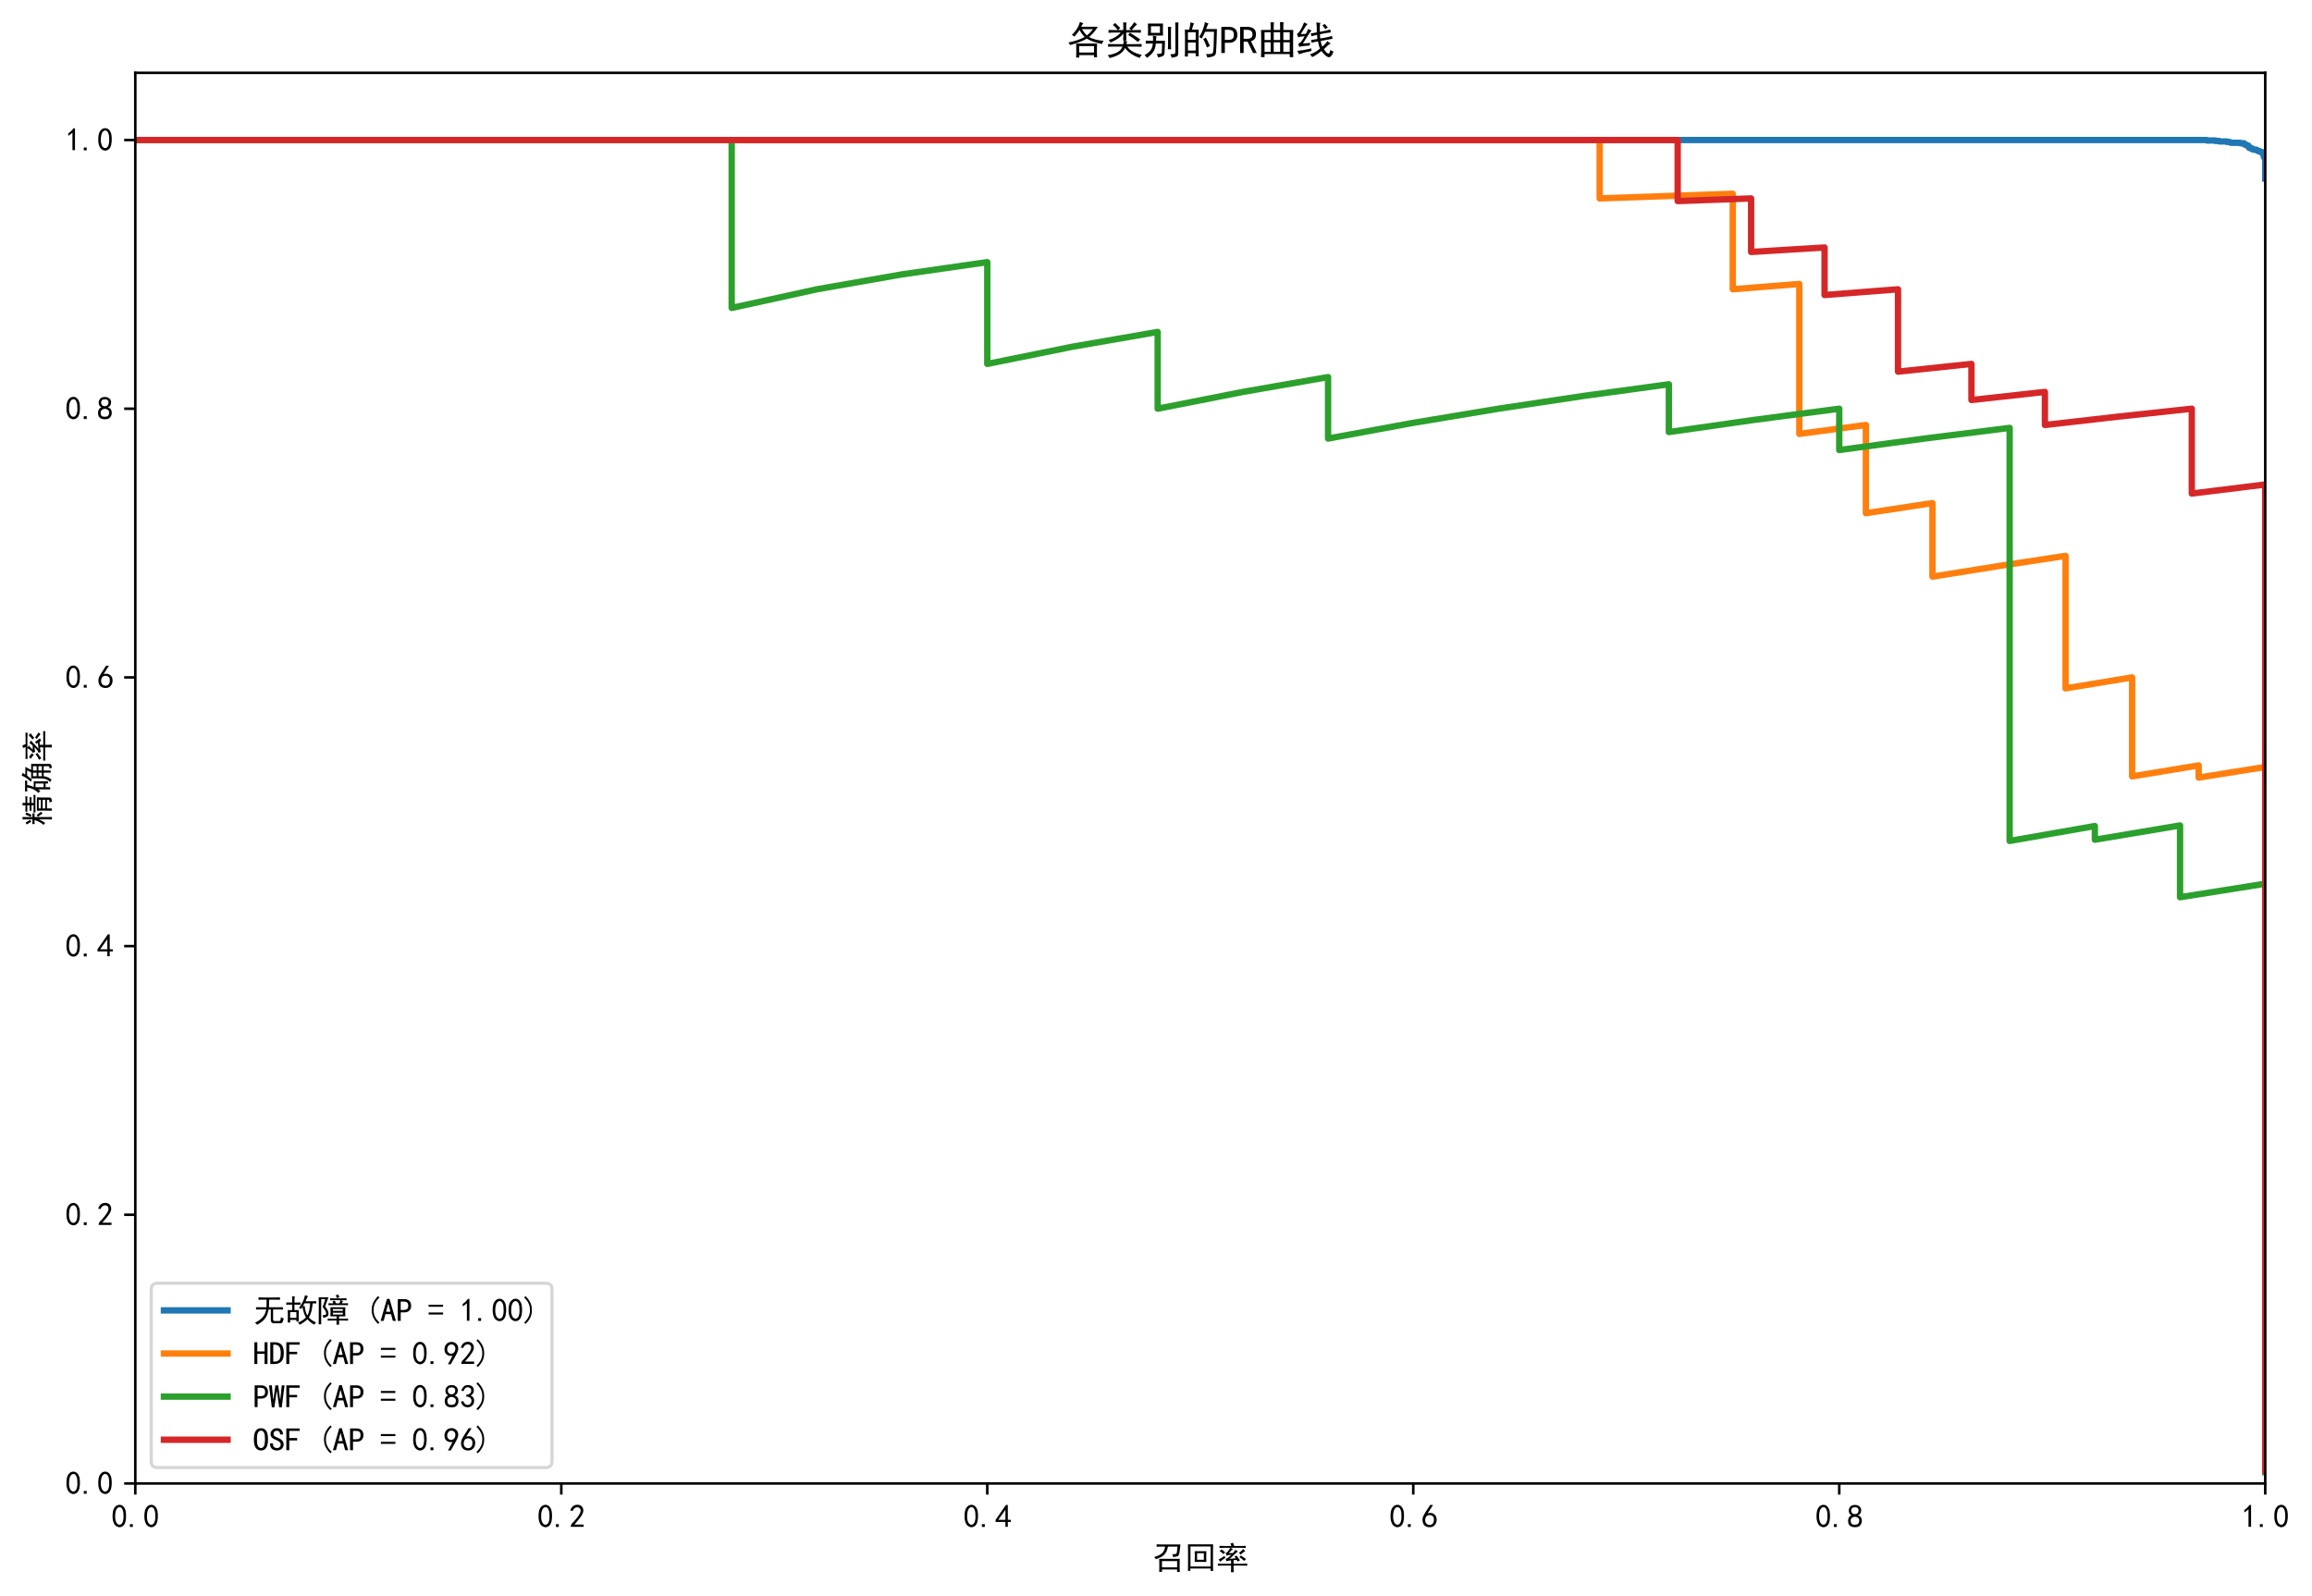 <?xml version="1.0" encoding="utf-8" standalone="no"?>
<!DOCTYPE svg PUBLIC "-//W3C//DTD SVG 1.1//EN"
  "http://www.w3.org/Graphics/SVG/1.1/DTD/svg11.dtd">
<svg xmlns:xlink="http://www.w3.org/1999/xlink" width="726.836pt" height="501.772pt" viewBox="0 0 726.836 501.772" xmlns="http://www.w3.org/2000/svg" version="1.1">
 <defs>
  <style type="text/css">*{stroke-linejoin: round; stroke-linecap: butt}</style>
 </defs>
 <g id="figure_1">
  <g id="patch_1">
   <path d="M 0 501.772 
L 726.836 501.772 
L 726.836 0 
L 0 0 
z
" style="fill: #ffffff"/>
  </g>
  <g id="axes_1">
   <g id="patch_2">
    <path d="M 42.536 466.423 
L 712.136 466.423 
L 712.136 22.903 
L 42.536 22.903 
z
" style="fill: #ffffff"/>
   </g>
   <g id="matplotlib.axis_1">
    <g id="xtick_1">
     <g id="line2d_1">
      <defs>
       <path id="mf505f7e5cc" d="M 0 0 
L 0 3.5 
" style="stroke: #000000; stroke-width: 0.8"/>
      </defs>
      <g>
       <use xlink:href="#mf505f7e5cc" x="42.536" y="466.423" style="stroke: #000000; stroke-width: 0.8"/>
      </g>
     </g>
     <g id="text_1">
      <!-- 0.0 -->
      <g transform="translate(35.036 480.298) scale(0.1 -0.1)">
       <defs>
        <path id="SimHei-30" d="M 225 2537 
Q 250 3200 412 3587 
Q 575 3975 875 4225 
Q 1175 4475 1612 4475 
Q 2050 4475 2375 4112 
Q 2700 3750 2800 3200 
Q 2900 2650 2862 1937 
Q 2825 1225 2612 775 
Q 2400 325 1975 150 
Q 1550 -25 1125 187 
Q 700 400 525 750 
Q 350 1100 275 1487 
Q 200 1875 225 2537 
z
M 750 2687 
Q 675 2000 800 1462 
Q 925 925 1212 700 
Q 1500 475 1800 612 
Q 2100 750 2237 1162 
Q 2375 1575 2375 2062 
Q 2375 2550 2337 2950 
Q 2300 3350 2112 3675 
Q 1925 4000 1612 4012 
Q 1300 4025 1062 3700 
Q 825 3375 750 2687 
z
" transform="scale(0.016)"/>
        <path id="SimHei-2e" d="M 1075 125 
L 500 125 
L 500 675 
L 1075 675 
L 1075 125 
z
" transform="scale(0.016)"/>
       </defs>
       <use xlink:href="#SimHei-30"/>
       <use xlink:href="#SimHei-2e" x="50"/>
       <use xlink:href="#SimHei-30" x="100"/>
      </g>
     </g>
    </g>
    <g id="xtick_2">
     <g id="line2d_2">
      <g>
       <use xlink:href="#mf505f7e5cc" x="176.456" y="466.423" style="stroke: #000000; stroke-width: 0.8"/>
      </g>
     </g>
     <g id="text_2">
      <!-- 0.2 -->
      <g transform="translate(168.956 480.298) scale(0.1 -0.1)">
       <defs>
        <path id="SimHei-32" d="M 300 250 
Q 325 625 650 925 
Q 975 1225 1475 1862 
Q 1975 2500 2125 2850 
Q 2275 3200 2237 3450 
Q 2200 3700 2000 3862 
Q 1800 4025 1537 4000 
Q 1275 3975 1037 3800 
Q 800 3625 675 3275 
L 200 3350 
Q 400 3925 712 4187 
Q 1025 4450 1450 4475 
Q 1700 4500 1900 4462 
Q 2100 4425 2312 4287 
Q 2525 4150 2662 3875 
Q 2800 3600 2762 3212 
Q 2725 2825 2375 2287 
Q 2025 1750 1025 600 
L 2825 600 
L 2825 150 
L 300 150 
L 300 250 
z
" transform="scale(0.016)"/>
       </defs>
       <use xlink:href="#SimHei-30"/>
       <use xlink:href="#SimHei-2e" x="50"/>
       <use xlink:href="#SimHei-32" x="100"/>
      </g>
     </g>
    </g>
    <g id="xtick_3">
     <g id="line2d_3">
      <g>
       <use xlink:href="#mf505f7e5cc" x="310.376" y="466.423" style="stroke: #000000; stroke-width: 0.8"/>
      </g>
     </g>
     <g id="text_3">
      <!-- 0.4 -->
      <g transform="translate(302.876 480.298) scale(0.1 -0.1)">
       <defs>
        <path id="SimHei-34" d="M 2000 1100 
L 75 1100 
L 75 1525 
L 2100 4450 
L 2475 4450 
L 2475 1525 
L 3075 1525 
L 3075 1100 
L 2475 1100 
L 2475 150 
L 2000 150 
L 2000 1100 
z
M 2000 1525 
L 2000 3500 
L 600 1525 
L 2000 1525 
z
" transform="scale(0.016)"/>
       </defs>
       <use xlink:href="#SimHei-30"/>
       <use xlink:href="#SimHei-2e" x="50"/>
       <use xlink:href="#SimHei-34" x="100"/>
      </g>
     </g>
    </g>
    <g id="xtick_4">
     <g id="line2d_4">
      <g>
       <use xlink:href="#mf505f7e5cc" x="444.296" y="466.423" style="stroke: #000000; stroke-width: 0.8"/>
      </g>
     </g>
     <g id="text_4">
      <!-- 0.6 -->
      <g transform="translate(436.796 480.298) scale(0.1 -0.1)">
       <defs>
        <path id="SimHei-36" d="M 250 1612 
Q 275 1975 387 2225 
Q 500 2475 725 2850 
L 1750 4450 
L 2325 4450 
L 1275 2800 
Q 1950 2975 2350 2750 
Q 2750 2525 2887 2237 
Q 3025 1950 3037 1612 
Q 3050 1275 2937 950 
Q 2825 625 2537 362 
Q 2250 100 1737 75 
Q 1225 50 862 262 
Q 500 475 362 862 
Q 225 1250 250 1612 
z
M 1025 787 
Q 1250 550 1625 525 
Q 2000 500 2250 775 
Q 2500 1050 2500 1575 
Q 2500 2100 2187 2300 
Q 1875 2500 1487 2450 
Q 1100 2400 925 2075 
Q 750 1750 775 1387 
Q 800 1025 1025 787 
z
" transform="scale(0.016)"/>
       </defs>
       <use xlink:href="#SimHei-30"/>
       <use xlink:href="#SimHei-2e" x="50"/>
       <use xlink:href="#SimHei-36" x="100"/>
      </g>
     </g>
    </g>
    <g id="xtick_5">
     <g id="line2d_5">
      <g>
       <use xlink:href="#mf505f7e5cc" x="578.216" y="466.423" style="stroke: #000000; stroke-width: 0.8"/>
      </g>
     </g>
     <g id="text_5">
      <!-- 0.8 -->
      <g transform="translate(570.716 480.298) scale(0.1 -0.1)">
       <defs>
        <path id="SimHei-38" d="M 175 1375 
Q 175 1675 325 1962 
Q 475 2250 825 2425 
Q 525 2600 425 2812 
Q 325 3025 312 3300 
Q 300 3575 387 3775 
Q 475 3975 650 4150 
Q 825 4325 1037 4387 
Q 1250 4450 1500 4450 
Q 1750 4450 1950 4400 
Q 2150 4350 2375 4187 
Q 2600 4025 2700 3725 
Q 2800 3425 2687 3025 
Q 2575 2625 2100 2400 
Q 2525 2275 2700 2012 
Q 2875 1750 2875 1375 
Q 2875 1000 2762 775 
Q 2650 550 2512 400 
Q 2375 250 2137 162 
Q 1900 75 1537 75 
Q 1175 75 912 162 
Q 650 250 475 425 
Q 300 600 237 837 
Q 175 1075 175 1375 
z
M 687 1400 
Q 675 1100 787 875 
Q 900 650 1200 587 
Q 1500 525 1825 600 
Q 2150 675 2275 950 
Q 2400 1225 2362 1500 
Q 2325 1775 2050 1962 
Q 1775 2150 1450 2125 
Q 1125 2100 912 1900 
Q 700 1700 687 1400 
z
M 775 3350 
Q 775 3100 950 2875 
Q 1125 2650 1500 2650 
Q 1875 2650 2062 2875 
Q 2250 3100 2237 3412 
Q 2225 3725 2012 3875 
Q 1800 4025 1437 4000 
Q 1075 3975 925 3787 
Q 775 3600 775 3350 
z
" transform="scale(0.016)"/>
       </defs>
       <use xlink:href="#SimHei-30"/>
       <use xlink:href="#SimHei-2e" x="50"/>
       <use xlink:href="#SimHei-38" x="100"/>
      </g>
     </g>
    </g>
    <g id="xtick_6">
     <g id="line2d_6">
      <g>
       <use xlink:href="#mf505f7e5cc" x="712.136" y="466.423" style="stroke: #000000; stroke-width: 0.8"/>
      </g>
     </g>
     <g id="text_6">
      <!-- 1.0 -->
      <g transform="translate(704.636 480.298) scale(0.1 -0.1)">
       <defs>
        <path id="SimHei-31" d="M 1400 3600 
Q 1075 3275 575 2975 
L 575 3450 
Q 1200 3875 1600 4450 
L 1900 4450 
L 1900 150 
L 1400 150 
L 1400 3600 
z
" transform="scale(0.016)"/>
       </defs>
       <use xlink:href="#SimHei-31"/>
       <use xlink:href="#SimHei-2e" x="50"/>
       <use xlink:href="#SimHei-30" x="100"/>
      </g>
     </g>
    </g>
    <g id="text_7">
     <!-- 召回率 -->
     <g transform="translate(362.336 493.322) scale(0.1 -0.1)">
      <defs>
       <path id="SimHei-53ec" d="M 5350 2000 
Q 5325 1600 5325 1250 
L 5325 300 
Q 5325 -125 5350 -575 
L 4825 -575 
L 4825 -100 
L 1850 -100 
L 1850 -575 
L 1300 -550 
Q 1325 -300 1325 100 
L 1325 1250 
Q 1325 1625 1300 2000 
L 5350 2000 
z
M 325 2375 
Q 800 2475 1237 2687 
Q 1675 2900 2000 3250 
Q 2325 3600 2475 4400 
L 1750 4400 
Q 1250 4400 800 4375 
L 800 4850 
Q 1375 4825 1725 4825 
L 5475 4825 
Q 5425 4550 5400 4100 
L 5275 3175 
Q 5175 2600 4887 2500 
Q 4600 2400 4050 2350 
Q 4025 2550 3875 2925 
Q 4375 2875 4562 2962 
Q 4750 3050 4775 3275 
L 4900 4400 
L 3025 4400 
Q 2900 3775 2712 3412 
Q 2525 3050 2287 2800 
Q 2050 2550 1625 2337 
Q 1200 2125 650 1925 
Q 525 2175 325 2375 
z
M 4825 325 
L 4825 1550 
L 1850 1550 
L 1850 325 
L 4825 325 
z
" transform="scale(0.016)"/>
       <path id="SimHei-56de" d="M 5650 4850 
Q 5625 4125 5625 3450 
L 5625 950 
Q 5625 300 5650 -375 
L 5150 -375 
L 5150 100 
L 1175 100 
L 1175 -375 
L 700 -375 
Q 725 250 725 950 
L 725 3450 
Q 725 4100 700 4850 
L 5650 4850 
z
M 5150 500 
L 5150 4425 
L 1200 4425 
L 1200 500 
L 5150 500 
z
M 4325 3500 
Q 4300 3125 4300 2750 
L 4300 2175 
Q 4300 1850 4325 1400 
L 2025 1400 
Q 2050 1850 2050 2175 
L 2050 2800 
Q 2050 3150 2025 3500 
L 4325 3500 
z
M 3825 1825 
L 3825 3100 
L 2500 3100 
L 2500 1825 
L 3825 1825 
z
" transform="scale(0.016)"/>
       <path id="SimHei-7387" d="M 3325 5150 
Q 3425 4900 3550 4525 
L 4800 4525 
Q 5250 4525 5800 4550 
L 5800 4125 
Q 5250 4175 4775 4175 
L 2800 4175 
Q 2975 4050 3300 3900 
Q 3075 3750 2875 3537 
Q 2675 3325 2475 3125 
L 3275 3125 
Q 3575 3425 3775 3775 
Q 4000 3600 4275 3425 
Q 3950 3250 3600 2875 
Q 3250 2500 2625 2000 
L 3850 2100 
Q 3725 2250 3600 2425 
Q 3750 2475 4000 2650 
Q 4250 2350 4700 1700 
Q 4475 1625 4225 1450 
Q 4175 1600 4025 1775 
Q 3700 1750 3425 1750 
L 3425 1050 
L 5150 1050 
Q 5675 1050 6100 1075 
L 6100 650 
Q 5700 675 5125 675 
L 3425 675 
L 3425 175 
Q 3425 -300 3450 -625 
L 2900 -625 
Q 2925 -300 2925 175 
L 2925 675 
L 1325 675 
Q 825 675 325 650 
L 325 1075 
Q 825 1050 1350 1050 
L 2925 1050 
L 2925 1700 
Q 2700 1675 2475 1637 
Q 2250 1600 2025 1525 
Q 1950 1775 1850 2000 
Q 2075 2025 2325 2200 
Q 2575 2375 2975 2800 
Q 2300 2725 2025 2625 
Q 1975 2875 1850 3175 
Q 2075 3175 2325 3487 
Q 2575 3800 2750 4175 
L 1700 4175 
Q 1150 4175 650 4125 
L 650 4550 
Q 1150 4525 1550 4525 
L 2975 4525 
Q 2900 4825 2800 5025 
Q 3025 5075 3325 5150 
z
M 1625 2575 
Q 1725 2400 1825 2200 
Q 1575 2050 1325 1862 
Q 1075 1675 800 1425 
Q 625 1675 475 1875 
Q 800 2025 1100 2212 
Q 1400 2400 1625 2575 
z
M 4850 2650 
Q 5125 2475 5337 2337 
Q 5550 2200 5875 1950 
Q 5675 1800 5500 1600 
Q 5300 1775 5062 1975 
Q 4825 2175 4575 2325 
Q 4725 2475 4850 2650 
z
M 5725 3525 
Q 5550 3450 5300 3262 
Q 5050 3075 4800 2825 
Q 4625 3050 4475 3175 
Q 4700 3325 4875 3487 
Q 5050 3650 5300 3925 
Q 5525 3700 5725 3525 
z
M 1050 3850 
Q 1425 3600 1775 3275 
Q 1575 3100 1425 2925 
Q 1075 3300 675 3525 
Q 875 3700 1050 3850 
z
" transform="scale(0.016)"/>
      </defs>
      <use xlink:href="#SimHei-53ec"/>
      <use xlink:href="#SimHei-56de" x="100"/>
      <use xlink:href="#SimHei-7387" x="200"/>
     </g>
    </g>
   </g>
   <g id="matplotlib.axis_2">
    <g id="ytick_1">
     <g id="line2d_7">
      <defs>
       <path id="mb2ef79f306" d="M 0 0 
L -3.5 0 
" style="stroke: #000000; stroke-width: 0.8"/>
      </defs>
      <g>
       <use xlink:href="#mb2ef79f306" x="42.536" y="466.423" style="stroke: #000000; stroke-width: 0.8"/>
      </g>
     </g>
     <g id="text_8">
      <!-- 0.0 -->
      <g transform="translate(20.536 469.861) scale(0.1 -0.1)">
       <use xlink:href="#SimHei-30"/>
       <use xlink:href="#SimHei-2e" x="50"/>
       <use xlink:href="#SimHei-30" x="100"/>
      </g>
     </g>
    </g>
    <g id="ytick_2">
     <g id="line2d_8">
      <g>
       <use xlink:href="#mb2ef79f306" x="42.536" y="381.943" style="stroke: #000000; stroke-width: 0.8"/>
      </g>
     </g>
     <g id="text_9">
      <!-- 0.2 -->
      <g transform="translate(20.536 385.381) scale(0.1 -0.1)">
       <use xlink:href="#SimHei-30"/>
       <use xlink:href="#SimHei-2e" x="50"/>
       <use xlink:href="#SimHei-32" x="100"/>
      </g>
     </g>
    </g>
    <g id="ytick_3">
     <g id="line2d_9">
      <g>
       <use xlink:href="#mb2ef79f306" x="42.536" y="297.463" style="stroke: #000000; stroke-width: 0.8"/>
      </g>
     </g>
     <g id="text_10">
      <!-- 0.4 -->
      <g transform="translate(20.536 300.901) scale(0.1 -0.1)">
       <use xlink:href="#SimHei-30"/>
       <use xlink:href="#SimHei-2e" x="50"/>
       <use xlink:href="#SimHei-34" x="100"/>
      </g>
     </g>
    </g>
    <g id="ytick_4">
     <g id="line2d_10">
      <g>
       <use xlink:href="#mb2ef79f306" x="42.536" y="212.983" style="stroke: #000000; stroke-width: 0.8"/>
      </g>
     </g>
     <g id="text_11">
      <!-- 0.6 -->
      <g transform="translate(20.536 216.421) scale(0.1 -0.1)">
       <use xlink:href="#SimHei-30"/>
       <use xlink:href="#SimHei-2e" x="50"/>
       <use xlink:href="#SimHei-36" x="100"/>
      </g>
     </g>
    </g>
    <g id="ytick_5">
     <g id="line2d_11">
      <g>
       <use xlink:href="#mb2ef79f306" x="42.536" y="128.503" style="stroke: #000000; stroke-width: 0.8"/>
      </g>
     </g>
     <g id="text_12">
      <!-- 0.8 -->
      <g transform="translate(20.536 131.941) scale(0.1 -0.1)">
       <use xlink:href="#SimHei-30"/>
       <use xlink:href="#SimHei-2e" x="50"/>
       <use xlink:href="#SimHei-38" x="100"/>
      </g>
     </g>
    </g>
    <g id="ytick_6">
     <g id="line2d_12">
      <g>
       <use xlink:href="#mb2ef79f306" x="42.536" y="44.023" style="stroke: #000000; stroke-width: 0.8"/>
      </g>
     </g>
     <g id="text_13">
      <!-- 1.0 -->
      <g transform="translate(20.536 47.461) scale(0.1 -0.1)">
       <use xlink:href="#SimHei-31"/>
       <use xlink:href="#SimHei-2e" x="50"/>
       <use xlink:href="#SimHei-30" x="100"/>
      </g>
     </g>
    </g>
    <g id="text_14">
     <!-- 精确率 -->
     <g transform="translate(15.286 259.663) rotate(-90) scale(0.1 -0.1)">
      <defs>
       <path id="SimHei-7cbe" d="M 5600 2300 
Q 5575 1825 5575 1400 
L 5575 -100 
Q 5575 -475 5337 -550 
Q 5100 -625 4775 -675 
Q 4700 -375 4550 -175 
Q 4900 -175 5012 -137 
Q 5125 -100 5125 75 
L 5125 325 
L 3425 325 
L 3425 -625 
L 2975 -625 
Q 3000 75 3000 925 
Q 3000 1775 2975 2300 
L 5600 2300 
z
M 1275 4450 
Q 1275 4875 1250 5125 
L 1750 5125 
Q 1725 4675 1725 4425 
L 1725 3175 
Q 2125 3175 2450 3200 
L 2450 2750 
Q 2125 2775 1725 2775 
L 1725 325 
Q 1725 -75 1750 -650 
L 1250 -650 
Q 1275 -75 1275 325 
L 1275 1925 
Q 1050 1350 575 675 
Q 400 825 200 1000 
Q 450 1275 712 1737 
Q 975 2200 1150 2775 
Q 700 2775 350 2750 
L 350 3200 
Q 700 3175 1275 3175 
L 1275 4450 
z
M 4050 4550 
Q 4050 4850 4025 5125 
L 4525 5125 
Q 4500 4800 4500 4550 
L 5050 4550 
Q 5475 4550 5800 4575 
L 5800 4175 
Q 5450 4200 5050 4200 
L 4500 4200 
L 4500 3725 
L 4850 3725 
Q 5250 3725 5625 3750 
L 5625 3350 
Q 5250 3375 4825 3375 
L 4500 3375 
L 4500 2950 
L 5100 2950 
Q 5550 2950 6075 2975 
L 6075 2575 
Q 5575 2600 5100 2600 
L 3600 2600 
Q 3200 2600 2625 2575 
L 2625 2975 
Q 3150 2950 3575 2950 
L 4050 2950 
L 4050 3375 
L 3675 3375 
Q 3300 3375 2975 3350 
L 2975 3750 
Q 3325 3725 3575 3725 
L 4050 3725 
L 4050 4200 
L 3650 4200 
Q 3250 4200 2800 4175 
L 2800 4575 
Q 3250 4550 3650 4550 
L 4050 4550 
z
M 5125 675 
L 5125 1175 
L 3425 1175 
L 3425 675 
L 5125 675 
z
M 5125 1525 
L 5125 1950 
L 3425 1950 
L 3425 1525 
L 5125 1525 
z
M 2650 4375 
Q 2300 3650 2175 3375 
Q 1975 3475 1775 3525 
Q 2025 4050 2200 4550 
Q 2475 4450 2650 4375 
z
M 2125 2350 
Q 2475 1900 2775 1475 
Q 2600 1350 2400 1200 
Q 2125 1700 1775 2075 
Q 1975 2200 2125 2350 
z
M 650 4525 
Q 900 4150 1175 3625 
Q 1025 3550 800 3400 
Q 600 3800 275 4300 
Q 500 4425 650 4525 
z
" transform="scale(0.016)"/>
       <path id="SimHei-786e" d="M 4975 -200 
Q 5250 -175 5362 -125 
Q 5475 -75 5475 125 
L 5475 975 
L 4625 975 
L 4625 -400 
L 4200 -400 
L 4200 975 
L 3500 975 
Q 3475 625 3325 237 
Q 3175 -150 2800 -600 
Q 2625 -350 2325 -325 
Q 2650 -50 2812 262 
Q 2975 575 3025 1000 
Q 3075 1425 3087 2187 
Q 3100 2950 3075 3425 
L 4250 3425 
Q 4475 3825 4650 4225 
L 3625 4225 
Q 3325 3875 2850 3250 
Q 2650 3425 2425 3500 
Q 2875 3975 3175 4425 
Q 3475 4875 3625 5300 
Q 3900 5175 4200 5100 
Q 4075 5025 3825 4575 
L 5350 4575 
Q 4900 3775 4750 3425 
L 5950 3425 
Q 5925 2975 5925 2450 
L 5925 -50 
Q 5950 -350 5775 -462 
Q 5600 -575 5175 -675 
Q 5150 -425 4975 -200 
z
M 200 1975 
Q 550 2300 850 2837 
Q 1150 3375 1300 4225 
Q 825 4225 525 4200 
L 525 4650 
Q 875 4625 1200 4625 
L 1900 4625 
Q 2325 4625 2625 4650 
L 2625 4200 
Q 2325 4225 1800 4225 
Q 1650 3525 1400 2925 
L 2525 2925 
Q 2500 2500 2500 2125 
L 2500 1075 
Q 2500 650 2525 125 
L 2075 125 
L 2075 600 
L 1350 600 
L 1350 -300 
L 900 -300 
Q 925 225 925 600 
L 925 2100 
Q 800 1900 625 1625 
Q 475 1825 200 1975 
z
M 2075 975 
L 2075 2575 
L 1350 2575 
L 1350 975 
L 2075 975 
z
M 5475 2350 
L 5475 3075 
L 4625 3075 
L 4625 2350 
L 5475 2350 
z
M 5475 1325 
L 5475 2000 
L 4625 2000 
L 4625 1325 
L 5475 1325 
z
M 4200 2350 
L 4200 3075 
L 3500 3075 
L 3500 2350 
L 4200 2350 
z
M 4200 1325 
L 4200 2000 
L 3500 2000 
L 3500 1325 
L 4200 1325 
z
" transform="scale(0.016)"/>
      </defs>
      <use xlink:href="#SimHei-7cbe"/>
      <use xlink:href="#SimHei-786e" x="100"/>
      <use xlink:href="#SimHei-7387" x="200"/>
     </g>
    </g>
   </g>
   <g id="line2d_13">
    <path d="M 712.136 56.132 
L 712.136 49.743 
L 711.906 49.745 
L 711.906 49.321 
L 711.676 49.323 
L 711.676 48.472 
L 711.447 48.474 
L 711.447 47.905 
L 710.987 47.908 
L 710.987 47.765 
L 710.527 47.768 
L 710.527 47.625 
L 710.298 47.626 
L 710.298 47.483 
L 709.838 47.485 
L 709.838 47.342 
L 709.608 47.343 
L 709.608 47.2 
L 709.378 47.201 
L 709.378 47.058 
L 708.459 47.062 
L 708.459 46.918 
L 708 46.92 
L 708 46.632 
L 707.54 46.634 
L 707.54 46.49 
L 707.081 46.492 
L 707.081 46.203 
L 706.851 46.203 
L 706.851 45.769 
L 706.391 45.77 
L 706.391 45.625 
L 706.161 45.626 
L 706.161 45.481 
L 705.702 45.482 
L 705.702 45.336 
L 705.472 45.337 
L 705.472 45.046 
L 704.323 45.047 
L 704.323 44.901 
L 701.336 44.905 
L 701.336 44.759 
L 700.876 44.759 
L 700.876 44.612 
L 699.957 44.613 
L 699.957 44.466 
L 697.659 44.467 
L 697.659 44.319 
L 696.51 44.32 
L 696.51 44.171 
L 693.753 44.172 
L 693.753 44.023 
L 42.536 44.023 
L 42.536 44.023 
" clip-path="url(#p48ff935b01)" style="fill: none; stroke: #1f77b4; stroke-width: 2; stroke-linecap: square"/>
   </g>
   <g id="line2d_14">
    <path d="M 712.136 461.918 
L 712.136 241.143 
L 691.211 244.484 
L 691.211 240.658 
L 670.286 244.107 
L 670.286 212.983 
L 649.361 216.431 
L 649.361 174.766 
L 628.436 177.955 
L 607.511 181.303 
L 607.511 158.185 
L 586.586 161.356 
L 586.586 133.623 
L 565.661 136.423 
L 565.661 89.28 
L 544.736 90.956 
L 544.736 60.919 
L 502.886 62.388 
L 502.886 44.023 
L 42.536 44.023 
L 42.536 44.023 
" clip-path="url(#p48ff935b01)" style="fill: none; stroke: #ff7f0e; stroke-width: 2; stroke-linecap: square"/>
   </g>
   <g id="line2d_15">
    <path d="M 712.136 462.903 
L 712.136 277.852 
L 685.352 282.103 
L 685.352 259.533 
L 658.568 264.023 
L 658.568 259.717 
L 631.784 264.406 
L 631.784 134.537 
L 605 137.89 
L 578.216 141.5 
L 578.216 128.503 
L 551.432 132.023 
L 524.648 135.849 
L 524.648 120.823 
L 497.864 124.48 
L 471.08 128.503 
L 444.296 132.949 
L 417.512 137.89 
L 417.512 118.564 
L 390.728 123.223 
L 363.944 128.503 
L 363.944 104.366 
L 337.16 109.008 
L 310.376 114.423 
L 310.376 82.423 
L 283.592 86.263 
L 256.808 90.956 
L 230.024 96.823 
L 230.024 44.023 
L 42.536 44.023 
L 42.536 44.023 
" clip-path="url(#p48ff935b01)" style="fill: none; stroke: #2ca02c; stroke-width: 2; stroke-linecap: square"/>
   </g>
   <g id="line2d_16">
    <path d="M 712.136 462.34 
L 712.136 152.331 
L 689.046 155.181 
L 689.046 128.503 
L 665.957 130.988 
L 642.867 133.623 
L 642.867 123.223 
L 619.777 125.778 
L 619.777 114.423 
L 596.688 116.851 
L 596.688 90.956 
L 573.598 92.762 
L 573.598 77.815 
L 550.508 79.223 
L 550.508 62.388 
L 527.419 63.223 
L 527.419 44.023 
L 42.536 44.023 
L 42.536 44.023 
" clip-path="url(#p48ff935b01)" style="fill: none; stroke: #d62728; stroke-width: 2; stroke-linecap: square"/>
   </g>
   <g id="patch_3">
    <path d="M 42.536 466.423 
L 42.536 22.903 
" style="fill: none; stroke: #000000; stroke-width: 0.8; stroke-linejoin: miter; stroke-linecap: square"/>
   </g>
   <g id="patch_4">
    <path d="M 712.136 466.423 
L 712.136 22.903 
" style="fill: none; stroke: #000000; stroke-width: 0.8; stroke-linejoin: miter; stroke-linecap: square"/>
   </g>
   <g id="patch_5">
    <path d="M 42.536 466.423 
L 712.136 466.423 
" style="fill: none; stroke: #000000; stroke-width: 0.8; stroke-linejoin: miter; stroke-linecap: square"/>
   </g>
   <g id="patch_6">
    <path d="M 42.536 22.903 
L 712.136 22.903 
" style="fill: none; stroke: #000000; stroke-width: 0.8; stroke-linejoin: miter; stroke-linecap: square"/>
   </g>
   <g id="text_15">
    <!-- 各类别的PR曲线 -->
    <g transform="translate(335.336 16.903) scale(0.12 -0.12)">
     <defs>
      <path id="SimHei-5404" d="M 5100 4425 
Q 4850 4000 4525 3600 
Q 4200 3200 3675 2750 
Q 4050 2500 4750 2325 
Q 5450 2150 6050 2125 
Q 5825 1825 5775 1600 
Q 5050 1750 4412 1962 
Q 3775 2175 3300 2475 
Q 2750 2150 2000 1875 
Q 1250 1600 550 1425 
Q 475 1625 275 1850 
Q 900 1950 1662 2200 
Q 2425 2450 2950 2750 
Q 2525 3150 2100 3900 
Q 1900 3575 1675 3300 
Q 1450 3025 1250 2800 
Q 1050 3000 850 3100 
Q 1200 3400 1587 3950 
Q 1975 4500 2175 5225 
Q 2450 5075 2725 5000 
Q 2600 4850 2375 4425 
L 5100 4425 
z
M 4975 1675 
Q 4950 1125 4950 400 
Q 4950 -325 4975 -575 
L 4475 -575 
L 4475 -225 
L 2050 -225 
L 2050 -625 
L 1550 -625 
Q 1575 -275 1575 400 
Q 1575 1075 1550 1675 
L 4975 1675 
z
M 4475 200 
L 4475 1250 
L 2050 1250 
L 2050 200 
L 4475 200 
z
M 3325 3000 
Q 3875 3450 4300 4025 
L 2500 4025 
Q 2975 3275 3325 3000 
z
" transform="scale(0.016)"/>
      <path id="SimHei-7c7b" d="M 2125 3875 
Q 1750 4375 1325 4725 
Q 1525 4875 1675 5050 
L 2525 4225 
Q 2400 4125 2200 3875 
L 3025 3875 
L 3025 4550 
Q 3025 4900 3000 5125 
L 3525 5125 
Q 3500 4850 3500 4550 
L 3500 3875 
L 4325 3875 
Q 4125 4050 4000 4150 
Q 4450 4575 4800 5175 
Q 5000 5000 5275 4825 
Q 5100 4675 4912 4475 
Q 4725 4275 4400 3875 
L 5025 3875 
Q 5425 3875 5900 3900 
L 5900 3450 
Q 5425 3475 5025 3475 
L 3500 3475 
L 3500 3050 
Q 3500 2650 3525 2175 
L 3175 2175 
Q 3475 2075 3675 2000 
Q 3575 1875 3525 1575 
L 5025 1575 
Q 5525 1575 6025 1600 
L 6025 1150 
Q 5550 1175 5050 1175 
L 3675 1175 
Q 4050 600 4712 275 
Q 5375 -50 6050 -175 
Q 5850 -350 5725 -675 
Q 4975 -450 4350 -37 
Q 3725 375 3300 950 
Q 3050 350 2425 -50 
Q 1800 -450 775 -700 
Q 650 -425 475 -225 
Q 1375 -100 2012 225 
Q 2650 550 2900 1175 
L 1625 1175 
Q 1025 1175 525 1150 
L 525 1600 
Q 950 1575 1600 1575 
L 3025 1575 
Q 3075 1825 3100 2175 
L 3000 2175 
Q 3025 2675 3025 3050 
L 3025 3325 
Q 2725 2900 2237 2550 
Q 1750 2200 925 1825 
Q 850 2025 625 2275 
Q 1175 2400 1725 2737 
Q 2275 3075 2600 3475 
L 1550 3475 
Q 1050 3475 600 3425 
L 600 3900 
Q 1075 3875 1550 3875 
L 2125 3875 
z
M 4100 3450 
Q 4850 3000 5800 2350 
Q 5575 2125 5425 1925 
Q 4700 2550 3825 3075 
Q 3975 3250 4100 3450 
z
" transform="scale(0.016)"/>
      <path id="SimHei-522b" d="M 3275 4950 
Q 3250 4600 3250 3925 
Q 3250 3250 3275 2975 
L 800 2975 
Q 825 3275 825 3975 
Q 825 4700 800 4950 
L 3275 4950 
z
M 1650 2125 
Q 1650 2400 1625 2925 
Q 1950 2875 2225 2850 
Q 2150 2625 2125 2125 
L 3600 2125 
Q 3575 1850 3575 1375 
L 3525 125 
Q 3500 -275 3200 -400 
Q 2900 -525 2475 -600 
Q 2375 -275 2250 -25 
Q 2725 -25 2900 25 
Q 3075 75 3075 325 
L 3125 1675 
L 2100 1675 
Q 2025 875 1737 400 
Q 1450 -75 650 -675 
Q 475 -400 250 -225 
Q 900 125 1237 575 
Q 1575 1025 1600 1675 
L 1125 1675 
Q 825 1675 450 1650 
L 450 2150 
Q 800 2125 1125 2125 
L 1650 2125 
z
M 5800 5125 
Q 5775 4875 5775 4375 
L 5775 175 
Q 5775 -350 5525 -450 
Q 5275 -550 4700 -650 
Q 4625 -350 4475 -75 
Q 5000 -75 5150 -12 
Q 5300 50 5300 325 
L 5300 4375 
Q 5300 4825 5275 5125 
L 5800 5125 
z
M 4600 4400 
Q 4575 4100 4575 3700 
L 4575 1600 
Q 4575 1125 4600 725 
L 4075 725 
Q 4100 1125 4100 1600 
L 4100 3700 
Q 4100 4100 4075 4400 
L 4600 4400 
z
M 2775 3425 
L 2775 4500 
L 1300 4500 
L 1300 3425 
L 2775 3425 
z
" transform="scale(0.016)"/>
      <path id="SimHei-7684" d="M 2100 4975 
Q 1975 4750 1750 3950 
L 2875 3950 
Q 2850 3525 2850 2875 
L 2850 675 
Q 2850 300 2875 -400 
L 2375 -400 
L 2375 100 
L 1100 100 
L 1100 -450 
L 600 -450 
Q 625 350 625 550 
L 625 2850 
Q 625 3525 600 3950 
L 1325 3950 
Q 1450 4525 1525 5150 
Q 1875 5025 2100 4975 
z
M 5825 3075 
Q 5800 1550 5700 175 
Q 5650 -275 5225 -425 
Q 4800 -575 4275 -625 
Q 4250 -350 4050 -50 
Q 4550 -75 4837 -25 
Q 5125 25 5200 200 
Q 5275 375 5312 1225 
Q 5350 2075 5375 3600 
L 3925 3600 
Q 3725 3125 3350 2475 
Q 3175 2650 2925 2750 
Q 3150 3050 3350 3475 
Q 3550 3900 3700 4400 
Q 3850 4900 3875 5175 
Q 4225 5025 4475 4950 
Q 4350 4750 4262 4512 
Q 4175 4275 4075 4050 
L 5850 4050 
Q 5825 3525 5825 3075 
z
M 2375 525 
L 2375 1850 
L 1100 1850 
L 1100 525 
L 2375 525 
z
M 2375 2275 
L 2375 3525 
L 1100 3525 
L 1100 2275 
L 2375 2275 
z
M 4350 2050 
Q 4500 1750 4700 1275 
Q 4525 1200 4225 1025 
Q 4050 1500 3900 1837 
Q 3750 2175 3600 2400 
Q 3775 2500 4050 2650 
L 4350 2050 
z
" transform="scale(0.016)"/>
      <path id="SimHei-50" d="M 2950 3100 
Q 2950 2500 2600 2150 
Q 2250 1800 1625 1800 
L 900 1800 
L 900 125 
L 325 125 
L 325 4400 
L 1625 4400 
Q 2250 4400 2600 4050 
Q 2950 3700 2950 3100 
z
M 2375 3100 
Q 2375 3575 2150 3750 
Q 1925 3925 1475 3925 
L 900 3925 
L 900 2275 
L 1475 2275 
Q 1925 2275 2150 2450 
Q 2375 2625 2375 3100 
z
" transform="scale(0.016)"/>
      <path id="SimHei-52" d="M 3000 125 
L 2400 125 
L 1500 1975 
L 850 1975 
L 850 125 
L 275 125 
L 275 4400 
L 1525 4400 
Q 2125 4400 2500 4112 
Q 2875 3825 2875 3175 
Q 2875 2675 2625 2400 
Q 2375 2125 2050 2050 
L 3000 125 
z
M 2300 3175 
Q 2300 3525 2087 3725 
Q 1875 3925 1400 3925 
L 850 3925 
L 850 2450 
L 1550 2450 
Q 1850 2450 2075 2612 
Q 2300 2775 2300 3175 
z
" transform="scale(0.016)"/>
      <path id="SimHei-66f2" d="M 5825 500 
Q 5825 -200 5850 -550 
L 5275 -550 
L 5275 -50 
L 1150 -50 
L 1150 -550 
L 575 -550 
Q 600 125 600 550 
L 600 2775 
Q 600 3425 575 3900 
L 2150 3900 
L 2150 4450 
Q 2125 4850 2125 5150 
L 2700 5150 
Q 2650 4825 2650 4475 
L 2650 3900 
L 3700 3900 
L 3700 4525 
Q 3700 4850 3675 5175 
L 4250 5175 
Q 4225 4875 4225 4550 
L 4225 3900 
L 5850 3900 
Q 5825 3525 5825 2750 
L 5825 500 
z
M 3700 325 
L 3700 1875 
L 2650 1875 
L 2650 325 
L 3700 325 
z
M 5275 325 
L 5275 1875 
L 4225 1875 
L 4225 325 
L 5275 325 
z
M 2150 325 
L 2150 1875 
L 1150 1875 
L 1150 325 
L 2150 325 
z
M 3700 2250 
L 3700 3525 
L 2650 3525 
L 2650 2250 
L 3700 2250 
z
M 5275 2250 
L 5275 3525 
L 4225 3525 
L 4225 2250 
L 5275 2250 
z
M 2150 2250 
L 2150 3525 
L 1150 3525 
L 1150 2250 
L 2150 2250 
z
" transform="scale(0.016)"/>
      <path id="SimHei-7ebf" d="M 3450 4300 
Q 3450 4675 3375 5125 
Q 3700 5100 4050 5050 
Q 3975 4900 3950 4562 
Q 3925 4225 3950 3600 
L 4800 3750 
Q 5225 3850 5650 3975 
L 5750 3500 
Q 5325 3450 4875 3375 
L 3975 3200 
Q 3975 2800 4025 2500 
L 5000 2675 
Q 5500 2775 5950 2925 
L 6025 2450 
Q 5575 2375 5075 2275 
L 4100 2100 
Q 4150 1600 4350 1175 
Q 4575 1350 4787 1575 
Q 5000 1800 5175 2075 
Q 5550 1775 5750 1675 
Q 5425 1525 5237 1337 
Q 5050 1150 4625 750 
Q 4925 250 5162 112 
Q 5400 -25 5500 100 
Q 5600 225 5675 625 
Q 5900 450 6200 350 
Q 5775 -750 5275 -537 
Q 4775 -325 4225 450 
Q 3875 175 3537 -62 
Q 3200 -300 2700 -550 
Q 2575 -300 2325 -100 
Q 2825 75 3175 275 
Q 3525 475 3975 850 
Q 3750 1350 3650 2025 
Q 2900 1900 2600 1800 
L 2525 2275 
Q 2825 2275 3550 2425 
Q 3500 2825 3500 3100 
Q 2825 2950 2575 2875 
L 2475 3350 
Q 2725 3350 3450 3500 
L 3450 4300 
z
M 1950 4875 
Q 1700 4650 1462 4237 
Q 1225 3825 825 3225 
Q 1425 3250 1650 3250 
Q 1875 3625 2050 4075 
Q 2300 3900 2600 3800 
Q 2350 3550 2087 3125 
Q 1825 2700 1175 1675 
Q 1850 1725 2375 1775 
Q 2300 1525 2300 1350 
Q 2125 1350 1525 1287 
Q 925 1225 550 1125 
Q 525 1375 400 1650 
Q 700 1725 950 2050 
Q 1200 2375 1475 2875 
Q 650 2825 425 2675 
Q 350 2950 200 3225 
Q 525 3450 825 3962 
Q 1125 4475 1375 5150 
Q 1625 4975 1950 4875 
z
M 2575 875 
Q 2550 600 2575 450 
Q 1950 325 1450 200 
Q 950 75 525 -75 
Q 450 200 250 475 
Q 950 550 1325 612 
Q 1700 675 2575 875 
z
M 4850 4025 
Q 4675 4300 4375 4675 
L 4775 4875 
Q 4875 4750 5275 4275 
Q 5025 4175 4850 4025 
z
" transform="scale(0.016)"/>
     </defs>
     <use xlink:href="#SimHei-5404"/>
     <use xlink:href="#SimHei-7c7b" x="100"/>
     <use xlink:href="#SimHei-522b" x="200"/>
     <use xlink:href="#SimHei-7684" x="300"/>
     <use xlink:href="#SimHei-50" x="400"/>
     <use xlink:href="#SimHei-52" x="450"/>
     <use xlink:href="#SimHei-66f2" x="500"/>
     <use xlink:href="#SimHei-7ebf" x="600"/>
    </g>
   </g>
   <g id="legend_1">
    <g id="patch_7">
     <path d="M 49.536 461.423 
L 171.536 461.423 
Q 173.536 461.423 173.536 459.423 
L 173.536 405.462 
Q 173.536 403.462 171.536 403.462 
L 49.536 403.462 
Q 47.536 403.462 47.536 405.462 
L 47.536 459.423 
Q 47.536 461.423 49.536 461.423 
z
" style="fill: #ffffff; opacity: 0.8; stroke: #cccccc; stroke-linejoin: miter"/>
    </g>
    <g id="line2d_17">
     <path d="M 51.536 412.009 
L 61.536 412.009 
L 71.536 412.009 
" style="fill: none; stroke: #1f77b4; stroke-width: 2; stroke-linecap: square"/>
    </g>
    <g id="text_16">
     <!-- 无故障 (AP = 1.00) -->
     <g transform="translate(79.536 415.509) scale(0.1 -0.1)">
      <defs>
       <path id="SimHei-65e0" d="M 4350 4725 
Q 4875 4725 5300 4750 
L 5300 4275 
Q 4925 4300 4350 4300 
L 3175 4300 
Q 3175 3475 3125 2800 
L 5050 2800 
Q 5500 2800 5875 2825 
L 5875 2350 
Q 5500 2375 5075 2375 
L 3950 2375 
L 3950 425 
Q 3950 100 4325 100 
L 5175 100 
Q 5450 100 5475 850 
Q 5725 700 6025 625 
Q 5900 -350 5450 -350 
L 4075 -350 
Q 3500 -325 3500 300 
L 3500 2375 
L 3075 2375 
Q 2875 1425 2587 937 
Q 2300 450 1925 112 
Q 1550 -225 800 -650 
Q 675 -375 375 -225 
Q 975 50 1350 337 
Q 1725 625 2062 1050 
Q 2400 1475 2600 2375 
L 1500 2375 
Q 875 2375 600 2350 
L 600 2825 
Q 875 2800 1500 2800 
L 2650 2800 
Q 2675 3550 2675 4300 
L 2000 4300 
Q 1500 4300 1075 4275 
L 1075 4750 
Q 1500 4725 2000 4725 
L 4350 4725 
z
" transform="scale(0.016)"/>
       <path id="SimHei-6545" d="M 4550 5000 
Q 4475 4875 4350 4612 
Q 4225 4350 4075 3975 
L 5250 3975 
Q 5800 3975 6175 4000 
L 6175 3550 
Q 5850 3575 5475 3575 
Q 5425 2950 5275 2225 
Q 5125 1500 4725 800 
Q 4975 500 5400 225 
Q 5825 -50 6150 -175 
Q 5950 -325 5775 -625 
Q 5000 -200 4450 450 
Q 4125 125 3687 -175 
Q 3250 -475 2925 -625 
Q 2800 -375 2575 -225 
Q 3575 200 4150 800 
Q 3875 1275 3712 1825 
Q 3550 2375 3450 2850 
Q 3275 2600 3150 2425 
Q 3000 2600 2775 2725 
Q 3075 3025 3450 3725 
Q 3825 4425 3975 5200 
Q 4225 5050 4550 5000 
z
M 1450 4300 
Q 1450 4625 1425 4950 
L 1950 4950 
Q 1900 4625 1900 4275 
L 1900 3725 
Q 2700 3725 3075 3750 
L 3075 3300 
Q 2700 3325 1900 3325 
L 1900 2250 
L 2750 2250 
Q 2725 1825 2725 1150 
Q 2725 475 2750 0 
L 2275 0 
L 2275 325 
L 1050 325 
L 1050 -200 
L 575 -200 
Q 600 275 600 1025 
Q 600 1800 575 2250 
L 1450 2250 
L 1450 3325 
Q 650 3325 300 3300 
L 300 3750 
Q 650 3725 1450 3725 
L 1450 4300 
z
M 3900 3075 
Q 3950 2500 4100 1987 
Q 4250 1475 4425 1175 
Q 4675 1575 4812 2237 
Q 4950 2900 4975 3575 
L 3875 3575 
Q 3700 3275 3525 3000 
L 3900 3075 
z
M 2275 725 
L 2275 1850 
L 1050 1850 
L 1050 725 
L 2275 725 
z
" transform="scale(0.016)"/>
       <path id="SimHei-969c" d="M 5650 2800 
Q 5625 2425 5625 2200 
L 5625 1675 
Q 5625 1350 5650 1025 
L 4400 1025 
L 4400 550 
L 5325 550 
Q 5725 550 6175 575 
L 6175 175 
Q 5800 200 5325 200 
L 4400 200 
Q 4400 -300 4425 -625 
L 3900 -625 
Q 3925 -300 3925 200 
L 3225 200 
Q 2675 200 2175 175 
L 2175 575 
Q 2650 550 3225 550 
L 3925 550 
L 3925 1025 
L 2700 1025 
Q 2725 1275 2725 1700 
L 2725 2200 
Q 2725 2525 2700 2800 
L 5650 2800 
z
M 2350 4750 
Q 2225 4550 2037 3987 
Q 1850 3425 1675 2950 
Q 2150 2350 2250 2037 
Q 2350 1725 2337 1425 
Q 2325 1125 2025 962 
Q 1725 800 1325 725 
Q 1300 975 1150 1250 
Q 1650 1225 1787 1362 
Q 1925 1500 1850 1775 
Q 1775 2050 1600 2300 
Q 1425 2550 1175 2875 
Q 1300 3200 1450 3600 
Q 1600 4000 1675 4400 
L 900 4400 
L 900 -550 
L 400 -550 
Q 425 0 425 850 
L 425 3725 
Q 425 4275 400 4750 
L 2350 4750 
z
M 4500 3575 
Q 4575 3725 4600 3887 
Q 4625 4050 4650 4200 
L 3625 4200 
Q 3075 4200 2650 4175 
L 2650 4575 
Q 3075 4550 3600 4550 
L 4925 4550 
Q 5425 4550 5875 4575 
L 5875 4175 
Q 5425 4200 4925 4200 
L 4700 4200 
Q 4875 4125 5175 4025 
Q 5050 3800 4950 3575 
L 5325 3575 
Q 5775 3575 6175 3600 
L 6175 3200 
Q 5775 3225 5325 3225 
L 3225 3225 
Q 2775 3225 2325 3200 
L 2325 3600 
Q 2600 3575 2975 3575 
L 3275 3575 
Q 3225 3800 3150 4000 
Q 3350 4025 3600 4100 
Q 3675 3825 3800 3575 
L 4500 3575 
z
M 5150 1375 
L 5150 1725 
L 3200 1725 
L 3200 1375 
L 5150 1375 
z
M 5150 2100 
L 5150 2450 
L 3200 2450 
L 3200 2100 
L 5150 2100 
z
M 3975 4600 
Q 3900 4875 3750 5150 
L 4250 5300 
Q 4350 5050 4475 4750 
Q 4200 4675 3975 4600 
z
" transform="scale(0.016)"/>
       <path id="SimHei-20" transform="scale(0.016)"/>
       <path id="SimHei-28" d="M 2975 -200 
L 2700 -475 
Q 2075 125 1762 775 
Q 1450 1425 1450 2250 
Q 1450 3075 1762 3725 
Q 2075 4375 2700 5000 
L 2975 4725 
Q 2400 4175 2112 3587 
Q 1825 3000 1825 2250 
Q 1825 1500 2112 912 
Q 2400 325 2975 -200 
z
" transform="scale(0.016)"/>
       <path id="SimHei-41" d="M 3075 125 
L 2475 125 
L 2125 1450 
L 1025 1450 
L 675 125 
L 75 125 
L 1325 4450 
L 1825 4450 
L 3075 125 
z
M 2000 1925 
L 1600 3450 
L 1550 3450 
L 1150 1925 
L 2000 1925 
z
" transform="scale(0.016)"/>
       <path id="SimHei-3d" d="M 2975 2900 
L 125 2900 
L 125 3300 
L 2975 3300 
L 2975 2900 
z
M 2975 1375 
L 125 1375 
L 125 1775 
L 2975 1775 
L 2975 1375 
z
" transform="scale(0.016)"/>
       <path id="SimHei-29" d="M 1675 2250 
Q 1675 1425 1362 775 
Q 1050 125 425 -475 
L 150 -200 
Q 725 325 1012 912 
Q 1300 1500 1300 2250 
Q 1300 3000 1012 3587 
Q 725 4175 150 4725 
L 425 5000 
Q 1050 4375 1362 3725 
Q 1675 3075 1675 2250 
z
" transform="scale(0.016)"/>
      </defs>
      <use xlink:href="#SimHei-65e0"/>
      <use xlink:href="#SimHei-6545" x="100"/>
      <use xlink:href="#SimHei-969c" x="200"/>
      <use xlink:href="#SimHei-20" x="300"/>
      <use xlink:href="#SimHei-28" x="350"/>
      <use xlink:href="#SimHei-41" x="400"/>
      <use xlink:href="#SimHei-50" x="450"/>
      <use xlink:href="#SimHei-20" x="500"/>
      <use xlink:href="#SimHei-3d" x="550"/>
      <use xlink:href="#SimHei-20" x="600"/>
      <use xlink:href="#SimHei-31" x="650"/>
      <use xlink:href="#SimHei-2e" x="700"/>
      <use xlink:href="#SimHei-30" x="750"/>
      <use xlink:href="#SimHei-30" x="800"/>
      <use xlink:href="#SimHei-29" x="850"/>
     </g>
    </g>
    <g id="line2d_18">
     <path d="M 51.536 425.564 
L 61.536 425.564 
L 71.536 425.564 
" style="fill: none; stroke: #ff7f0e; stroke-width: 2; stroke-linecap: square"/>
    </g>
    <g id="text_17">
     <!-- HDF (AP = 0.92) -->
     <g transform="translate(79.536 429.064) scale(0.1 -0.1)">
      <defs>
       <path id="SimHei-48" d="M 2850 125 
L 2275 125 
L 2275 2125 
L 850 2125 
L 850 125 
L 275 125 
L 275 4400 
L 850 4400 
L 850 2600 
L 2275 2600 
L 2275 4400 
L 2850 4400 
L 2850 125 
z
" transform="scale(0.016)"/>
       <path id="SimHei-44" d="M 2925 2250 
Q 2925 1100 2437 612 
Q 1950 125 1125 125 
L 275 125 
L 275 4400 
L 1125 4400 
Q 2050 4400 2487 3900 
Q 2925 3400 2925 2250 
z
M 2325 2250 
Q 2325 3175 2025 3550 
Q 1725 3925 1125 3925 
L 850 3925 
L 850 600 
L 1125 600 
Q 1725 600 2025 962 
Q 2325 1325 2325 2250 
z
" transform="scale(0.016)"/>
       <path id="SimHei-46" d="M 2925 3925 
L 875 3925 
L 875 2525 
L 2425 2525 
L 2425 2050 
L 875 2050 
L 875 125 
L 300 125 
L 300 4400 
L 2925 4400 
L 2925 3925 
z
" transform="scale(0.016)"/>
       <path id="SimHei-39" d="M 800 75 
Q 1350 1000 1700 1750 
Q 1075 1650 662 1912 
Q 250 2175 162 2625 
Q 75 3075 175 3437 
Q 275 3800 487 4037 
Q 700 4275 1000 4375 
Q 1300 4475 1537 4475 
Q 1775 4475 2025 4375 
Q 2275 4275 2475 4075 
Q 2675 3875 2750 3662 
Q 2825 3450 2825 3112 
Q 2825 2775 2575 2250 
Q 2325 1725 1350 75 
L 800 75 
z
M 662 2875 
Q 700 2550 937 2337 
Q 1175 2125 1450 2150 
Q 1725 2175 1887 2300 
Q 2050 2425 2200 2725 
Q 2300 3100 2250 3362 
Q 2200 3625 1987 3800 
Q 1775 3975 1525 3975 
Q 1375 4000 1137 3900 
Q 900 3800 762 3500 
Q 625 3200 662 2875 
z
" transform="scale(0.016)"/>
      </defs>
      <use xlink:href="#SimHei-48"/>
      <use xlink:href="#SimHei-44" x="50"/>
      <use xlink:href="#SimHei-46" x="100"/>
      <use xlink:href="#SimHei-20" x="150"/>
      <use xlink:href="#SimHei-28" x="200"/>
      <use xlink:href="#SimHei-41" x="250"/>
      <use xlink:href="#SimHei-50" x="300"/>
      <use xlink:href="#SimHei-20" x="350"/>
      <use xlink:href="#SimHei-3d" x="400"/>
      <use xlink:href="#SimHei-20" x="450"/>
      <use xlink:href="#SimHei-30" x="500"/>
      <use xlink:href="#SimHei-2e" x="550"/>
      <use xlink:href="#SimHei-39" x="600"/>
      <use xlink:href="#SimHei-32" x="650"/>
      <use xlink:href="#SimHei-29" x="700"/>
     </g>
    </g>
    <g id="line2d_19">
     <path d="M 51.536 439.118 
L 61.536 439.118 
L 71.536 439.118 
" style="fill: none; stroke: #2ca02c; stroke-width: 2; stroke-linecap: square"/>
    </g>
    <g id="text_18">
     <!-- PWF (AP = 0.83) -->
     <g transform="translate(79.536 442.618) scale(0.1 -0.1)">
      <defs>
       <path id="SimHei-57" d="M 3075 4400 
L 2525 75 
L 2025 75 
L 1575 3275 
L 1525 3275 
L 1075 75 
L 575 75 
L 25 4400 
L 575 4400 
L 850 1675 
L 900 1675 
L 1275 4400 
L 1825 4400 
L 2200 1675 
L 2250 1675 
L 2525 4400 
L 3075 4400 
z
" transform="scale(0.016)"/>
       <path id="SimHei-33" d="M 250 1225 
L 700 1300 
Q 800 975 1025 762 
Q 1250 550 1587 562 
Q 1925 575 2125 837 
Q 2325 1100 2300 1437 
Q 2275 1775 2037 1962 
Q 1800 2150 1275 2225 
L 1275 2550 
Q 1800 2600 2037 2825 
Q 2275 3050 2250 3412 
Q 2225 3775 1925 3937 
Q 1625 4100 1287 3975 
Q 950 3850 750 3275 
L 300 3350 
Q 450 3800 712 4100 
Q 975 4400 1425 4450 
Q 1875 4500 2212 4337 
Q 2550 4175 2687 3837 
Q 2825 3500 2725 3100 
Q 2625 2700 2150 2400 
Q 2500 2250 2687 1950 
Q 2875 1650 2812 1162 
Q 2750 675 2375 375 
Q 2000 75 1525 87 
Q 1050 100 700 387 
Q 350 675 250 1225 
z
" transform="scale(0.016)"/>
      </defs>
      <use xlink:href="#SimHei-50"/>
      <use xlink:href="#SimHei-57" x="50"/>
      <use xlink:href="#SimHei-46" x="100"/>
      <use xlink:href="#SimHei-20" x="150"/>
      <use xlink:href="#SimHei-28" x="200"/>
      <use xlink:href="#SimHei-41" x="250"/>
      <use xlink:href="#SimHei-50" x="300"/>
      <use xlink:href="#SimHei-20" x="350"/>
      <use xlink:href="#SimHei-3d" x="400"/>
      <use xlink:href="#SimHei-20" x="450"/>
      <use xlink:href="#SimHei-30" x="500"/>
      <use xlink:href="#SimHei-2e" x="550"/>
      <use xlink:href="#SimHei-38" x="600"/>
      <use xlink:href="#SimHei-33" x="650"/>
      <use xlink:href="#SimHei-29" x="700"/>
     </g>
    </g>
    <g id="line2d_20">
     <path d="M 51.536 452.673 
L 61.536 452.673 
L 71.536 452.673 
" style="fill: none; stroke: #d62728; stroke-width: 2; stroke-linecap: square"/>
    </g>
    <g id="text_19">
     <!-- OSF (AP = 0.96) -->
     <g transform="translate(79.536 456.173) scale(0.1 -0.1)">
      <defs>
       <path id="SimHei-4f" d="M 2950 2275 
Q 2950 1100 2587 587 
Q 2225 75 1575 75 
Q 925 75 550 587 
Q 175 1100 175 2275 
Q 175 3450 550 3950 
Q 925 4450 1575 4450 
Q 2225 4450 2587 3950 
Q 2950 3450 2950 2275 
z
M 2350 2275 
Q 2350 3325 2125 3650 
Q 1900 3975 1575 3975 
Q 1250 3975 1012 3650 
Q 775 3325 775 2275 
Q 775 1225 1012 887 
Q 1250 550 1575 550 
Q 1900 550 2125 887 
Q 2350 1225 2350 2275 
z
" transform="scale(0.016)"/>
       <path id="SimHei-53" d="M 2900 1325 
Q 2900 750 2537 412 
Q 2175 75 1550 75 
Q 925 75 575 425 
Q 225 775 225 1300 
L 225 1475 
L 800 1475 
L 800 1325 
Q 800 950 1025 750 
Q 1250 550 1550 550 
Q 1950 550 2137 762 
Q 2325 975 2325 1275 
Q 2325 1525 2100 1737 
Q 1875 1950 1450 2125 
Q 850 2350 587 2625 
Q 325 2900 325 3275 
Q 325 3800 687 4125 
Q 1050 4450 1550 4450 
Q 2200 4450 2487 4062 
Q 2775 3675 2775 3225 
L 2200 3225 
Q 2225 3500 2050 3725 
Q 1875 3950 1550 3950 
Q 1250 3950 1075 3787 
Q 900 3625 900 3350 
Q 900 3125 1037 2962 
Q 1175 2800 1750 2575 
Q 2300 2350 2600 2037 
Q 2900 1725 2900 1325 
z
" transform="scale(0.016)"/>
      </defs>
      <use xlink:href="#SimHei-4f"/>
      <use xlink:href="#SimHei-53" x="50"/>
      <use xlink:href="#SimHei-46" x="100"/>
      <use xlink:href="#SimHei-20" x="150"/>
      <use xlink:href="#SimHei-28" x="200"/>
      <use xlink:href="#SimHei-41" x="250"/>
      <use xlink:href="#SimHei-50" x="300"/>
      <use xlink:href="#SimHei-20" x="350"/>
      <use xlink:href="#SimHei-3d" x="400"/>
      <use xlink:href="#SimHei-20" x="450"/>
      <use xlink:href="#SimHei-30" x="500"/>
      <use xlink:href="#SimHei-2e" x="550"/>
      <use xlink:href="#SimHei-39" x="600"/>
      <use xlink:href="#SimHei-36" x="650"/>
      <use xlink:href="#SimHei-29" x="700"/>
     </g>
    </g>
   </g>
  </g>
 </g>
 <defs>
  <clipPath id="p48ff935b01">
   <rect x="42.536" y="22.903" width="669.6" height="443.52"/>
  </clipPath>
 </defs>
</svg>

